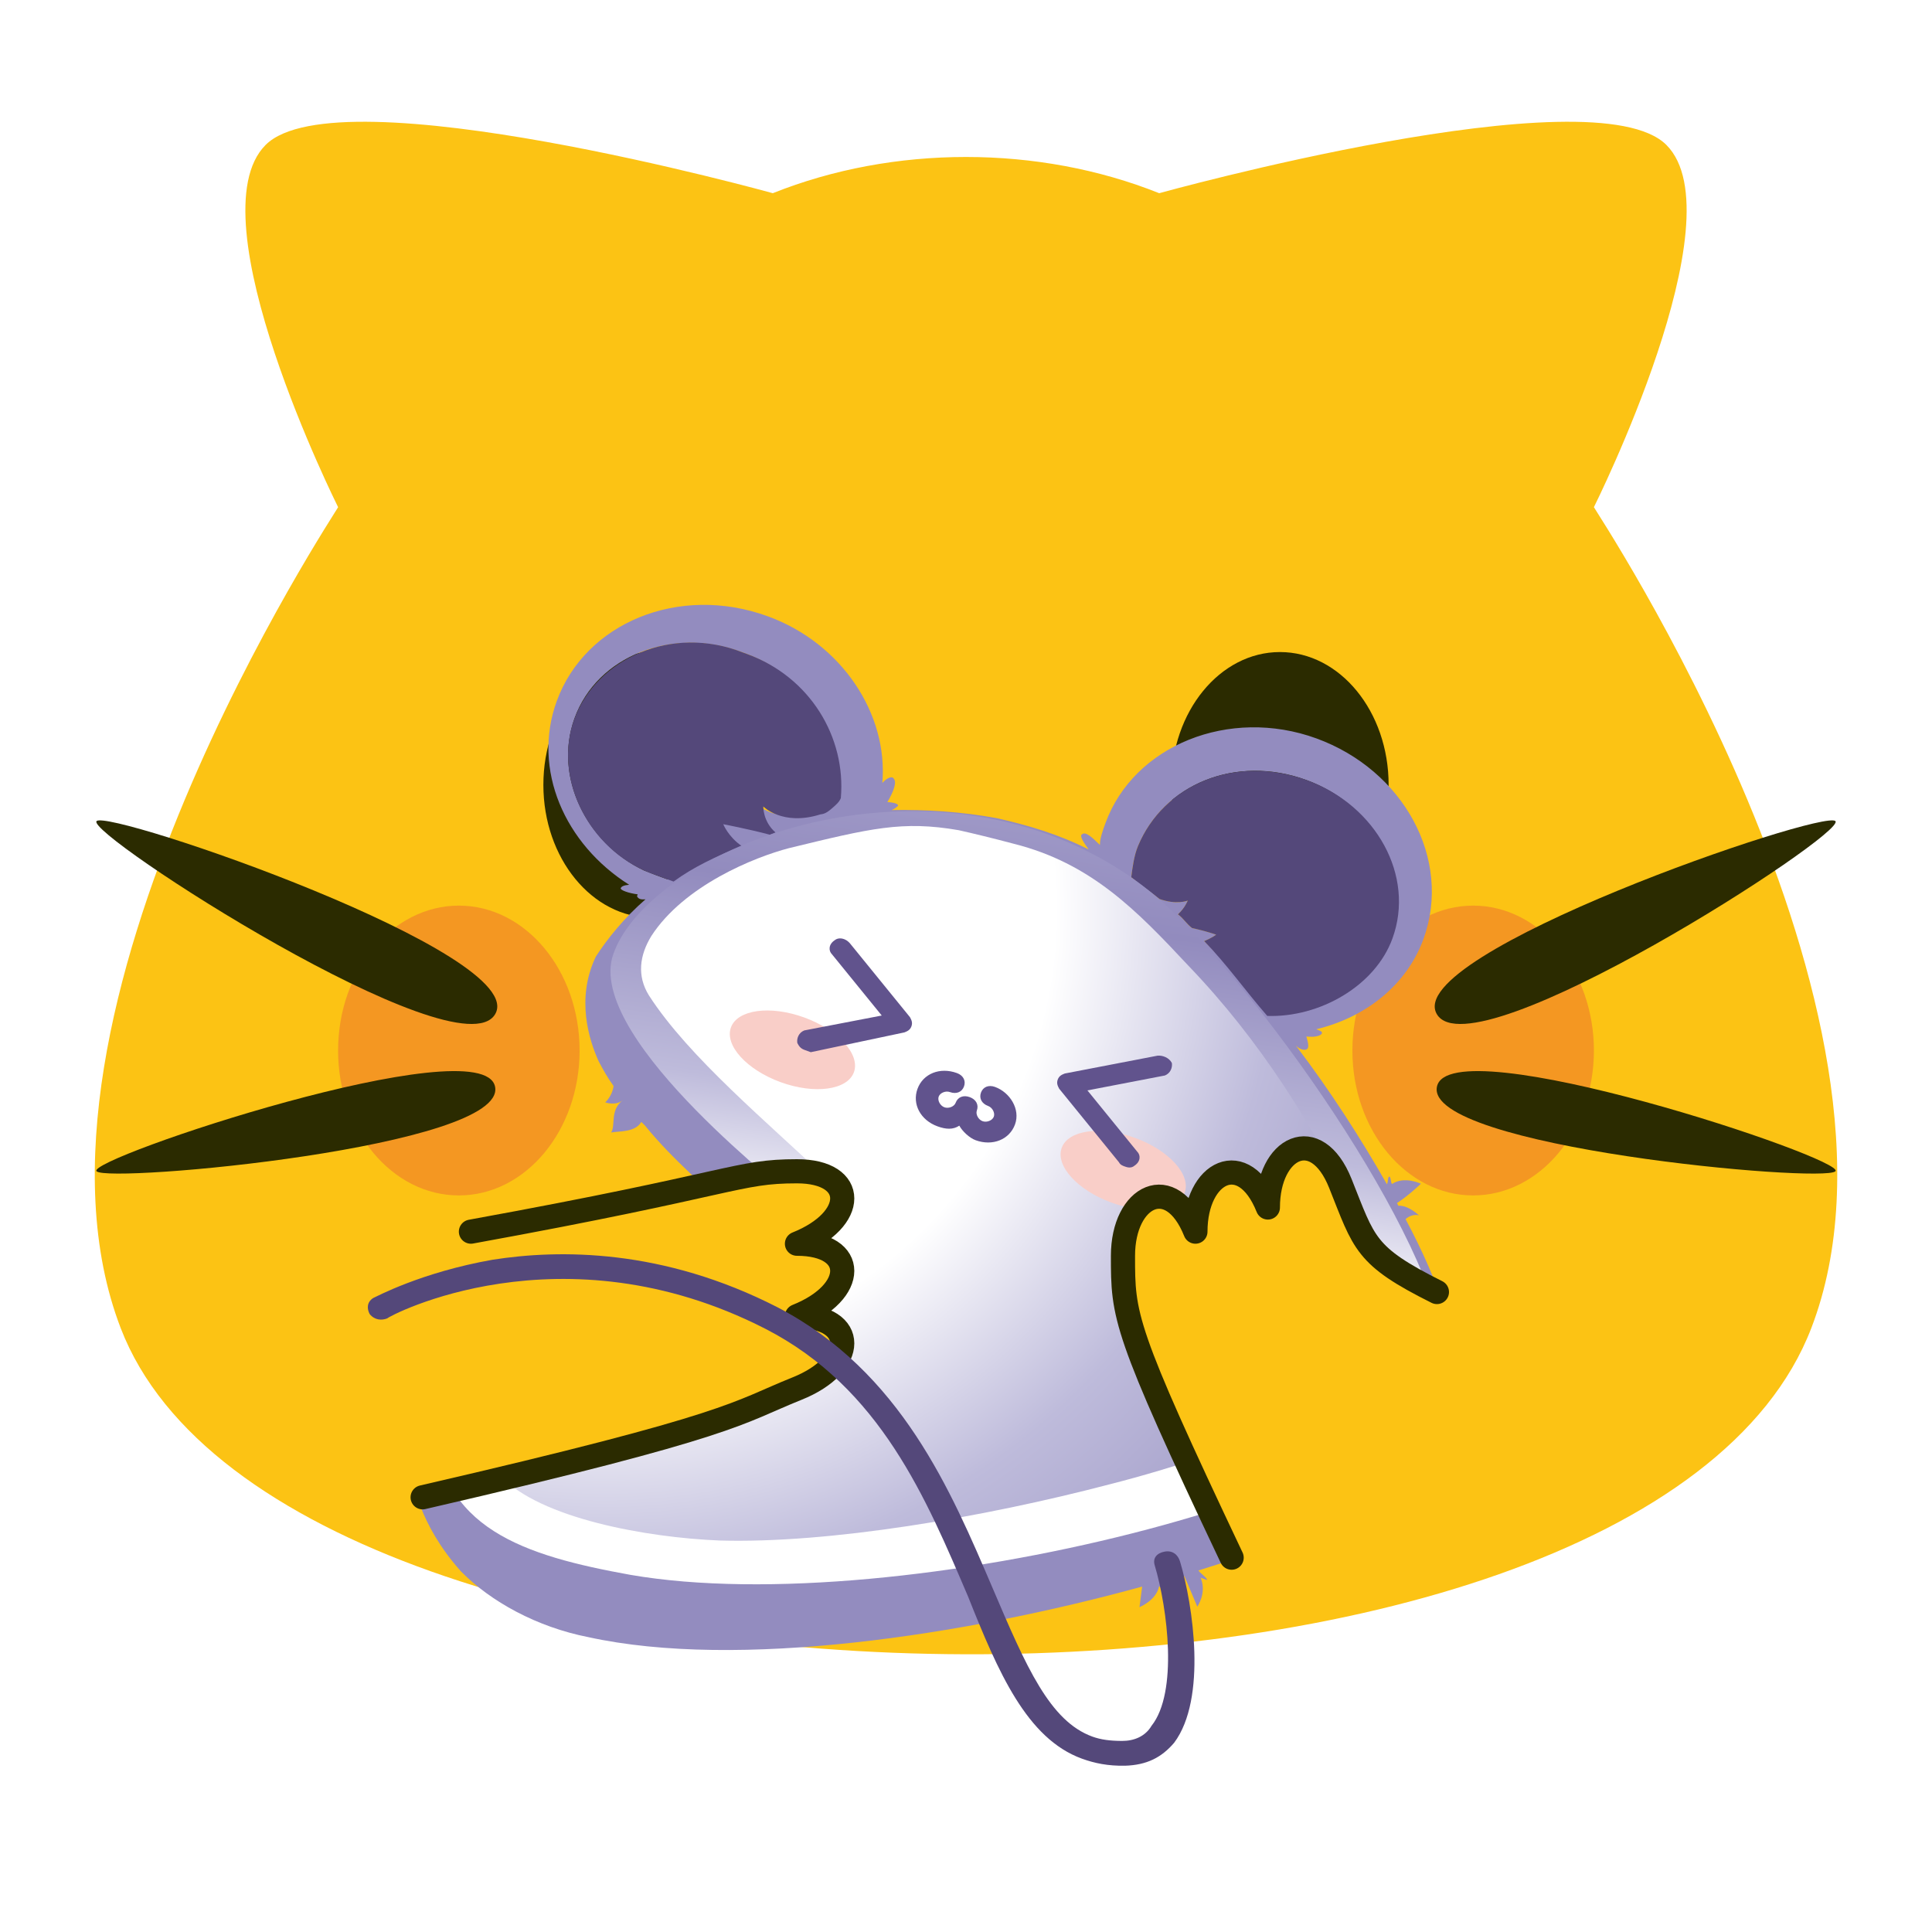 <?xml version="1.0" encoding="UTF-8" standalone="no"?>
<!-- Created with Inkscape (http://www.inkscape.org/) -->

<svg
   width="800.0px"
   height="800.0px"
   viewBox="0 0 800.0 800.0"
   version="1.1"
   id="SVGRoot"
   xmlns:xlink="http://www.w3.org/1999/xlink"
   xmlns="http://www.w3.org/2000/svg"
   xmlns:svg="http://www.w3.org/2000/svg"
   xmlns:rdf="http://www.w3.org/1999/02/22-rdf-syntax-ns#"
   xmlns:cc="http://creativecommons.org/ns#"
   xmlns:dc="http://purl.org/dc/elements/1.1/">
  <title
     id="title1016">Blobcat with Genchu in paws</title>
  <defs
     id="defs1121">
    <linearGradient
       id="light">
      <stop
         style="stop-color:#ffffff;stop-opacity:0"
         offset="0"
         id="stop17092" />
      <stop
         style="stop-color:#ffffff;stop-opacity:1"
         offset="1"
         id="stop17094" />
    </linearGradient>
    <linearGradient
       id="heart">
      <stop
         style="stop-color:#ff2050;stop-opacity:1;"
         offset="0"
         id="stop7049" />
    </linearGradient>
    <linearGradient
       id="blush">
      <stop
         style="stop-color:#ed6c30;stop-opacity:0.5;"
         offset="0"
         id="stop4680" />
    </linearGradient>
    <linearGradient
       id="face"
       gradientTransform="matrix(0.864,0,0,1,58.827,10)">
      <stop
         style="stop-color:#2b2b00;stop-opacity:1;"
         offset="0"
         id="stop7071" />
    </linearGradient>
    <linearGradient
       id="body"
       gradientTransform="translate(-5,10)">
      <stop
         style="stop-color:#fcc314;stop-opacity:1;"
         offset="0"
         id="stop5975" />
    </linearGradient>
    <linearGradient
       xlink:href="#body"
       id="linearGradient5979"
       x1="38.738"
       y1="437.708"
       x2="761.275"
       y2="437.708"
       gradientUnits="userSpaceOnUse"
       gradientTransform="translate(0,-70)" />
    <linearGradient
       xlink:href="#face"
       id="linearGradient7075"
       x1="345.45"
       y1="91.323"
       x2="430"
       y2="91.323"
       gradientUnits="userSpaceOnUse"
       gradientTransform="matrix(0.692,0,0,1.375,17.308,201.25)" />
    <linearGradient
       xlink:href="#face"
       id="linearGradient7177"
       gradientUnits="userSpaceOnUse"
       gradientTransform="matrix(0.692,0,0,1.375,277.308,201.25)"
       x1="345.45"
       y1="91.323"
       x2="430"
       y2="91.323" />
    <linearGradient
       xlink:href="#face"
       id="linearGradient5558"
       gradientUnits="userSpaceOnUse"
       gradientTransform="matrix(-1.383,-0.35,0.384,-1.57,779.509,1276.311)"
       x1="539.43"
       y1="437.901"
       x2="660.234"
       y2="437.901" />
    <linearGradient
       xlink:href="#face"
       id="linearGradient15760"
       gradientUnits="userSpaceOnUse"
       gradientTransform="matrix(-1.383,-0.35,0.384,-1.57,1239.628,1276.311)"
       x1="539.43"
       y1="437.901"
       x2="660.234"
       y2="437.901" />
    <linearGradient
       xlink:href="#face"
       id="linearGradient15762"
       gradientUnits="userSpaceOnUse"
       gradientTransform="matrix(-1.383,-0.35,0.384,-1.57,1239.628,1276.311)"
       x1="539.43"
       y1="437.901"
       x2="660.234"
       y2="437.901" />
    <linearGradient
       xlink:href="#blush"
       id="linearGradient4684"
       x1="562.359"
       y1="515.124"
       x2="648.359"
       y2="515.124"
       gradientUnits="userSpaceOnUse"
       gradientTransform="matrix(1.163,0,0,1.062,-93.906,-112.035)" />
    <filter
       style="color-interpolation-filters:sRGB"
       id="filter5097"
       x="-0.33"
       y="-0.275"
       width="1.66"
       height="1.55">
      <feGaussianBlur
         stdDeviation="13.75"
         id="feGaussianBlur5099" />
    </filter>
    <linearGradient
       xlink:href="#blush"
       id="linearGradient5143"
       gradientUnits="userSpaceOnUse"
       gradientTransform="matrix(1.163,0,0,1.062,-513.906,-112.035)"
       x1="562.359"
       y1="515.124"
       x2="648.359"
       y2="515.124" />
    <filter
       style="color-interpolation-filters:sRGB"
       id="filter5145"
       x="-0.33"
       y="-0.275"
       width="1.66"
       height="1.55">
      <feGaussianBlur
         stdDeviation="13.75"
         id="feGaussianBlur5147" />
    </filter>
    <linearGradient
       xlink:href="#face"
       id="linearGradient5190"
       gradientUnits="userSpaceOnUse"
       gradientTransform="translate(0,-70)" />
    <linearGradient
       xlink:href="#light"
       id="linearGradient1285"
       x1="429.624"
       y1="305.573"
       x2="297.925"
       y2="197.115"
       gradientUnits="userSpaceOnUse"
       gradientTransform="matrix(0.15,0,0,0.218,220.276,275.484)" />
    <linearGradient
       xlink:href="#light"
       id="linearGradient1868"
       gradientUnits="userSpaceOnUse"
       gradientTransform="matrix(0.15,0,0,0.218,480.276,275.484)"
       x1="429.624"
       y1="305.573"
       x2="297.925"
       y2="197.115" />
    <linearGradient
       xlink:href="#light"
       id="linearGradient2712"
       gradientUnits="userSpaceOnUse"
       gradientTransform="matrix(0.075,0,0,0.112,277.687,324.923)"
       x1="429.624"
       y1="305.573"
       x2="297.925"
       y2="197.115" />
    <linearGradient
       xlink:href="#light"
       id="linearGradient2717"
       gradientUnits="userSpaceOnUse"
       gradientTransform="matrix(0.075,0,0,0.112,537.687,324.923)"
       x1="429.624"
       y1="305.573"
       x2="297.925"
       y2="197.115" />
    <linearGradient
       xlink:href="#body"
       id="linearGradient4005"
       gradientTransform="matrix(1.235,0,0,1.375,-70.247,-233.75)"
       gradientUnits="userSpaceOnUse" />
    <linearGradient
       xlink:href="#body"
       id="linearGradient26217"
       gradientUnits="userSpaceOnUse"
       gradientTransform="matrix(0.37,0,0,0.813,-364.074,129.375)" />
    <linearGradient
       xlink:href="#face"
       id="linearGradient26900"
       gradientUnits="userSpaceOnUse"
       gradientTransform="matrix(-1.383,-0.35,0.384,-1.57,779.509,1276.311)"
       x1="539.43"
       y1="437.901"
       x2="660.234"
       y2="437.901" />
  </defs>
  <path
     style="display:inline;fill:url(#linearGradient5979);fill-opacity:1;stroke:none;stroke-width:1px;stroke-linecap:butt;stroke-linejoin:miter;stroke-opacity:1"
     d="m 750,550 c -70.049,182.128 -631.59,177.866 -700,0 -50,-130 90.647,-340.228 90,-340 0,0 -60,-120 -30,-150 30,-30 210,20 210,20 50,-20 110,-20 160,0 0,0 180,-50 210,-20 30,30 -30,150 -30,150 -0.403,0.012 140,210 90,340 z"
     id="path1267" />
  <g
     id="layer5"
     style="display:inline">
    <ellipse
       style="display:inline;mix-blend-mode:normal;fill:url(#linearGradient4684);fill-opacity:1;stroke:none;stroke-width:27.78;stroke-linecap:round;stroke-linejoin:round;stroke-miterlimit:4;stroke-dasharray:none;filter:url(#filter5097)"
       id="path4634"
       cx="610"
       cy="435"
       rx="50"
       ry="60" />
    <ellipse
       style="display:inline;mix-blend-mode:normal;fill:url(#linearGradient5143);fill-opacity:1;stroke:none;stroke-width:27.78;stroke-linecap:round;stroke-linejoin:round;stroke-miterlimit:4;stroke-dasharray:none;filter:url(#filter5145)"
       id="ellipse5139"
       cx="190"
       cy="435"
       rx="50"
       ry="60" />
  </g>
  <path
     style="fill:none;stroke:url(#linearGradient5190);stroke-width:25;stroke-linecap:round;stroke-linejoin:round;stroke-miterlimit:4;stroke-dasharray:none;stroke-opacity:1"
     d="m 320,450 40,50 40,-50 40,50 40,-50"
     id="path1015" />
  <g
     id="layer3">
    <path
       style="fill:url(#linearGradient15760);fill-opacity:1;stroke:none;stroke-width:1.518px;stroke-linecap:butt;stroke-linejoin:miter;stroke-opacity:1"
       d="m 760,485 c 5,-5 -160,-60 -165,-35 -5,25 160,40 165,35 z"
       id="path7804" />
    <path
       style="fill:url(#linearGradient15762);fill-opacity:1;stroke:none;stroke-width:1.518px;stroke-linecap:butt;stroke-linejoin:miter;stroke-opacity:1"
       d="m 760,340 c -5,-5 -180,55 -165,80 15,25 170,-75 165,-80 z"
       id="path5556" />
    <path
       style="fill:url(#linearGradient5558);fill-opacity:1;stroke:none;stroke-width:1.518px;stroke-linecap:butt;stroke-linejoin:miter;stroke-opacity:1"
       d="m 40,485 c -5,-5 160,-60 165,-35 5,25 -160,40 -165,35 z"
       id="path15676" />
    <path
       style="fill:url(#linearGradient26900);fill-opacity:1;stroke:none;stroke-width:1.518px;stroke-linecap:butt;stroke-linejoin:miter;stroke-opacity:1"
       d="m 40,340 c 5,-5 180,55 165,80 -15,25 -170,-75 -165,-80 z"
       id="path15678" />
  </g>
  <g
     id="layer4"
     style="display:inline">
    <ellipse
       style="display:inline;fill:url(#linearGradient7177);fill-opacity:1;stroke:none;stroke-width:29.27;stroke-linecap:round;stroke-linejoin:round"
       id="ellipse7175"
       cx="530"
       cy="325"
       rx="45"
       ry="55" />
    <ellipse
       style="fill:url(#linearGradient7075);fill-opacity:1;stroke:none;stroke-width:29.27;stroke-linecap:round;stroke-linejoin:round"
       id="path7025"
       cx="270"
       cy="325"
       rx="45"
       ry="55" />
    <g
       id="layer2"
       style="display:none">
      <ellipse
         style="opacity:1;fill:url(#linearGradient2717);fill-opacity:1;stroke:#ffffff;stroke-width:2.29;stroke-linecap:round;stroke-linejoin:round;stroke-opacity:0"
         id="ellipse2714"
         cy="344"
         cx="557.5"
         rx="6.355"
         ry="7.855" />
      <ellipse
         style="opacity:1;fill:url(#linearGradient1868);fill-opacity:1;stroke:#ffffff;stroke-width:4.517;stroke-linecap:round;stroke-linejoin:round;stroke-opacity:0"
         id="path1279"
         cy="312.5"
         cx="520"
         rx="12.742"
         ry="15.242" />
      <ellipse
         style="opacity:1;fill:url(#linearGradient2712);fill-opacity:1;stroke:#ffffff;stroke-width:2.29;stroke-linecap:round;stroke-linejoin:round;stroke-opacity:0"
         id="ellipse2710"
         cy="344"
         cx="297.5"
         rx="6.355"
         ry="7.855" />
      <ellipse
         style="opacity:1;fill:url(#linearGradient1285);fill-opacity:1;stroke:#ffffff;stroke-width:4.517;stroke-linecap:round;stroke-linejoin:round;stroke-opacity:0"
         id="ellipse1866"
         cy="312.5"
         cx="260"
         rx="12.742"
         ry="15.242" />
    </g>
  </g>
  <style
     type="text/css"
     id="style2">
	.st0{fill-rule:evenodd;clip-rule:evenodd;fill:#534779;}
	.st1{fill:#938CBF;}
	.st2{fill:#54487A;}
	.st3{fill-rule:evenodd;clip-rule:evenodd;fill:url(#path2975_1_);}
	.st4{fill-rule:evenodd;clip-rule:evenodd;fill:url(#path2977_1_);}
	.st5{fill:#61538D;}
	.st6{fill-rule:evenodd;clip-rule:evenodd;fill:#F9CEC8;}
	.st7{fill:#534779;}
</style>
  <g
     id="g69"
     transform="matrix(8.78,3.196,-2.868,7.88,117.04,124.063)"
     style="display:inline">
	<path
   class="st1"
   d="m 65.2,30.1 c -0.5,-1.7 -2.1,-4 -4.5,-6.4 0.2,-0.4 0.5,-0.4 0.5,-0.4 0,0 -0.6,-0.3 -1,-0.1 l -0.1,-0.1 c 0.4,-0.6 0.7,-1.3 0.7,-1.3 0,0 -0.8,-0.1 -1.2,0.5 -0.1,-0.1 -0.1,-0.2 -0.2,-0.3 -0.1,0 0,0.2 0,0.4 -1.8,-1.7 -3.8,-3.4 -5.9,-4.9 0.2,0.1 0.4,0.1 0.5,0 0.1,-0.1 0,-0.3 -0.2,-0.6 0.4,-0.1 0.6,-0.3 0.6,-0.4 0,-0.1 -0.1,-0.1 -0.3,-0.1 1.9,-1.4 3.1,-3.6 3.1,-6 0,-4.2 -3.4,-7.5 -7.5,-7.5 -4.1,0 -7.5,3.4 -7.5,7.5 0,0.4 0,0.8 0.1,1.1 -0.4,-0.2 -0.8,-0.4 -0.9,-0.2 -0.1,0.1 0.1,0.3 0.5,0.6 -1.5,-0.2 -2.9,-0.1 -4.3,0.1 -1.6,0.3 -3.1,0.8 -4.5,1.4 0.1,-0.1 0.2,-0.3 0.2,-0.3 0,-0.1 -0.2,-0.1 -0.5,0 C 32.9,12.5 32.9,12 32.7,11.9 32.6,11.8 32.4,12 32.3,12.3 31.5,9 28.5,6.5 25,6.5 c -4.2,0 -7.5,3.4 -7.5,7.5 0,3.6 2.5,6.5 5.8,7.3 -0.2,0.1 -0.3,0.2 -0.3,0.3 0,0.1 0.4,0.1 0.8,0 v 0.1 c 0.1,0.1 0.2,0.1 0.4,0 -0.6,1.2 -1,2.5 -1.2,3.5 -0.2,2.3 1,4 1.7,4.8 0.3,0.3 0.6,0.6 1,0.9 0.1,0.5 -0.1,0.9 -0.1,0.9 0,0 0.5,0 0.7,-0.4 v 0 c -0.4,0.7 0.1,1.3 0,1.7 0.3,-0.2 1,-0.4 1.1,-1 l 0.2,0.1 c 1.8,1.2 3.5,1.8 5.1,2.7 -3.4,2.9 -5,4.3 -6.5,6 -2.3,2.4 -3.9,5.1 -3.9,7 v 0 c 0,0.6 -0.1,2.6 0.7,4.1 0.3,0.6 1.2,2.5 3.7,4 1.7,0.9 4,1.3 6.3,0.9 6.7,-1 15.6,-6.4 22.3,-11.7 l 0.2,1 c 0,0 0.6,-0.6 0.5,-1.3 0.1,0 0.2,0.2 0.3,0.2 0,-0.1 -0.1,-0.3 -0.2,-0.4 l 0.2,-0.2 0.2,0.4 c 0,0 0.3,-0.4 0.3,-0.8 l 0.1,-0.1 1,1.2 c 0,0 0.2,-0.8 -0.3,-1.4 h 0.3 c 0,-0.1 -0.4,-0.2 -0.5,-0.3 3.9,-3.3 6.7,-6.4 7.5,-8 0.6,-1.4 0.7,-3.9 0.3,-5.4 z M 18.5,14.5 c -0.01,-3.3 2.7,-5.9 5.9,-5.9 v 0 h 0.2 c 3,0 5.4,2.2 5.9,5.1 0,0.2 -0.1,0.4 -0.2,0.6 -0.1,0.2 -0.2,0.3 -0.4,0.5 -1.4,1.2 -2.5,0.6 -2.5,0.6 0,0 0.2,0.8 0.9,1 l -0.2,0.2 C 27,16.7 26,16.9 26,16.9 c 0,0 0.4,0.5 1.1,0.7 -0.9,0.9 -1.7,1.9 -2.3,2.8 H 24.3 L 23.699,20.385 C 20.899,20.085 18.509,17.584 18.5,14.5 Z M 49.9,5 c 3.3,0 5.9,2.7 5.9,5.9 0,2.2 -1.2,4.2 -3.1,5.2 -0.4,-0.3 -0.7,-0.4 -0.8,-0.4 -0.2,0 -0.7,0.1 -0.8,0.3 -1,-0.7 -2,-1.3 -3,-1.8 0.3,-0.3 0.4,-0.5 0.4,-0.5 0,0 -0.5,0 -1.1,0.1 -0.3,-0.1 -0.5,-0.3 -0.8,-0.4 0.2,-0.4 0.2,-0.8 0.2,-0.8 0,0 -0.4,0.4 -1.2,0.4 -0.5,-0.2 -1,-0.4 -1.5,-0.5 C 44,12 43.9,11.5 43.9,11 44,7.6 46.6,5 49.9,5 Z"
   id="path20" />

	<path
   class="st2"
   d="m 46.8,12.6 c 0,0 2.02e-4,0.376 -0.198,0.8 0.3,0.1 0.498,0.3 0.798,0.4 0.647,-0.099 1.1,-0.1 1.1,-0.1 0,0 -0.094,0.186 -0.4,0.5 1.3,0.7 2.461,1.607 3.761,2.407 2.2,-0.8 4.039,-3.207 4.039,-5.707 0,-3.3 -2.7,-5.878 -5.9,-5.9 -3.458,-0.024 -5.965,2.645 -6.097,5.906 -0.02,0.508 0.092,1.068 0.192,1.568 0.5,0.2 1.005,0.327 1.505,0.527 C 46.4,13 46.8,12.6 46.8,12.6 Z"
   id="path22" />

	<path
   class="st2"
   d="m 24.7,8.6 h -0.2 v 0 C 21.129,8.505 18.507,11.35 18.503,14.539 18.499,17.636 21.074,20.328 24,20.4 h 0.6 0.5 c 0.6,-1 1.4,-1.9 2.3,-2.8 -0.7,-0.2 -1.1,-0.7 -1.1,-0.7 0,0 1.1,-0.2 2.1,-0.3 l 0.2,-0.2 c -0.7,-0.3 -0.9,-1 -0.9,-1 0,0 1.1,0.6 2.5,-0.6 0.2,-0.1 0.3,-0.3 0.4,-0.5 0.1,-0.2 0.2,-0.4 0.2,-0.6 -0.7,-2.9 -3.1,-5.1 -6.1,-5.1 z"
   id="path24" />

	<g
   id="mid_1_">
		
			<linearGradient
   id="path2975_1_"
   gradientUnits="userSpaceOnUse"
   x1="-317.953"
   y1="328.224"
   x2="-317.836"
   y2="328.224"
   gradientTransform="matrix(-73.328,-328.785,-328.785,73.328,84645.555,-128559.96)">
			<stop
   offset="0"
   style="stop-color:#FFFFFF"
   id="stop26" />

			<stop
   offset="0.34"
   style="stop-color:#FFFFFF"
   id="stop28" />

			<stop
   offset="0.51"
   style="stop-color:#BEBBDB"
   id="stop30" />

			<stop
   offset="0.75"
   style="stop-color:#928BBE"
   id="stop32" />

			<stop
   offset="0.87"
   style="stop-color:#9F99C7"
   id="stop34" />

			<stop
   offset="1"
   style="stop-color:#524C76"
   id="stop36" />

		</linearGradient>

		<path
   id="path2975"
   class="st3"
   d="m 34.9,33.1 c -2.2,1.9 -3.7,3.2 -5.6,4.9 -4.5,4.1 -7.5,7.2 -6,11.5 1.8,4.9 5.8,4.7 10.5,3.8 12,-2.4 31.8,-17.6 30.8,-23.2 -0.8,-4.5 -11.9,-13.6 -18.4,-16.8 -2,-1 -4.4,-1.5 -6.8,-1.4 -9,0.4 -16,8.6 -15.7,13.1 0.4,4.3 11.3,8 11.2,8.1 z"
   style="fill:url(#path2975_1_)" />

	</g>

	
		<radialGradient
   id="path2977_1_"
   cx="-317.703"
   cy="328.099"
   r="0.117"
   gradientTransform="matrix(-8.946,567.64,484.123,7.622,-161659.58,177863.45)"
   gradientUnits="userSpaceOnUse">
		<stop
   offset="0"
   style="stop-color:#FFFFFF"
   id="stop41" />

		<stop
   offset="0.34"
   style="stop-color:#FFFFFF"
   id="stop43" />

		<stop
   offset="0.51"
   style="stop-color:#BEBBDB"
   id="stop45" />

		<stop
   offset="0.75"
   style="stop-color:#928BBE"
   id="stop47" />

		<stop
   offset="0.87"
   style="stop-color:#9F99C7"
   id="stop49" />

		<stop
   offset="1"
   style="stop-color:#524C76"
   id="stop51" />

	</radialGradient>

	<path
   id="path2977"
   class="st4"
   d="m 38.7,12.9 c -1,0.1 -1.8,0.2 -2.5,0.3 -2.5,0.5 -3.7,1.4 -6.8,3.7 -1.3,1 -3.8,3.5 -4.4,6.4 -0.2,1.1 0,2.1 0.8,2.8 2.6,2.2 6.9,3.9 10.4,5.6 1,0.5 0.3,1.4 -1.3,2.8 -4.2,3.6 -9.9,8.1 -10.3,11.5 -0.2,1.6 0.4,3.8 2.3,4.9 2.3,1.3 7,0.4 10.1,-0.7 4.6,-1.7 10.6,-5.5 15.4,-9.2 5,-3.8 9.6,-8.7 9.8,-9.5 0.3,-1 0.3,-1.9 -0.3,-2.9 -0.8,-1.6 -2,-2.8 -3.2,-4.2 -3.3,-3.5 -6.7,-6.5 -10.9,-8.8 -3,-1.7 -5.6,-3.1 -9.1,-2.7 z"
   style="fill:url(#path2977_1_)" />

	<path
   class="st5"
   d="m 41.6,24.5 c -0.3,0 -0.5,0.2 -0.5,0.5 0,0.3 0.2,0.5 0.5,0.5 0.2,0 0.4,0.2 0.4,0.4 0,0.2 -0.2,0.4 -0.4,0.4 -0.2,0 -0.4,-0.2 -0.4,-0.4 0,-0.3 -0.2,-0.5 -0.5,-0.5 -0.3,0 -0.5,0.2 -0.5,0.5 0,0.2 -0.2,0.4 -0.4,0.4 -0.2,0 -0.4,-0.2 -0.4,-0.4 0,-0.2 0.2,-0.4 0.4,-0.4 0.3,0 0.5,-0.2 0.5,-0.5 0,-0.3 -0.2,-0.5 -0.5,-0.5 -0.8,0 -1.4,0.6 -1.4,1.4 0,0.8 0.6,1.4 1.4,1.4 0.4,0 0.7,-0.1 0.9,-0.4 0.2,0.2 0.6,0.4 0.9,0.4 0.8,0 1.4,-0.6 1.4,-1.4 0,-0.8 -0.7,-1.4 -1.4,-1.4 z"
   id="path55" />

	<path
   class="st2"
   d="m 55.4,54.2 c -2.6,0 -4.8,-2.6 -7.2,-5.6 -3.2,-3.8 -6.8,-8.2 -12.5,-9 -10.1,-1.4 -15.9,5.8 -15.9,5.9 -0.2,0.2 -0.5,0.3 -0.8,0.1 -0.2,-0.2 -0.3,-0.5 -0.1,-0.8 0.1,-0.1 1.6,-2 4.4,-3.8 2.6,-1.6 6.9,-3.4 12.6,-2.6 6.1,0.9 10,5.6 13.2,9.4 2.6,3.1 4.4,5.2 6.4,5.2 0.4,0 0.8,-0.1 1.3,-0.3 0.5,-0.2 0.9,-0.6 1,-1.2 0.6,-2 -1.1,-5.7 -2.3,-7.5 -0.2,-0.3 -0.1,-0.6 0.2,-0.8 0.3,-0.2 0.6,-0.1 0.8,0.2 1.2,1.8 3.2,5.9 2.5,8.5 -0.3,0.9 -0.8,1.5 -1.7,1.9 -0.7,0.3 -1.3,0.4 -1.9,0.4 z"
   id="path57"
   style="display:none" />

	<ellipse
   class="st6"
   cx="32.6"
   cy="26.2"
   rx="2.9"
   ry="1.7"
   id="ellipse59" />

	<ellipse
   class="st6"
   cx="48.2"
   cy="26.2"
   rx="2.9"
   ry="1.7"
   id="ellipse61" />

	<g
   id="g67">
		<path
   class="st5"
   d="m 33.1,26 c -0.2,0 -0.3,-0.1 -0.4,-0.2 -0.1,-0.2 -0.1,-0.5 0.1,-0.7 l 3,-2 -3,-2 c -0.2,-0.1 -0.3,-0.4 -0.1,-0.7 0.1,-0.2 0.4,-0.3 0.7,-0.1 l 3.6,2.4 c 0.1,0.1 0.2,0.2 0.2,0.4 0,0.2 -0.1,0.3 -0.2,0.4 L 33.4,26 c -0.1,0 -0.2,0 -0.3,0 z"
   id="path63" />

		<path
   class="st5"
   d="m 48.2,26 c -0.1,0 -0.2,0 -0.3,-0.1 l -3.6,-2.4 c -0.1,-0.1 -0.2,-0.2 -0.2,-0.4 0,-0.2 0.1,-0.3 0.2,-0.4 l 3.6,-2.4 c 0.2,-0.1 0.5,-0.1 0.7,0.1 0.1,0.2 0.1,0.5 -0.1,0.7 l -3,2 3,2 c 0.2,0.1 0.3,0.4 0.1,0.7 C 48.5,26 48.3,26 48.2,26 Z"
   id="path65" />

	</g>

</g>
  <g
     id="layer6"
     transform="translate(0,-70)">
    <rect
       style="display:inline;opacity:1;fill:url(#linearGradient4005);fill-opacity:1;stroke:none;stroke-width:6.18;stroke-linecap:round;stroke-linejoin:round;stroke-miterlimit:4;stroke-dasharray:none;stroke-opacity:0;paint-order:normal"
       id="rect3887"
       width="100"
       height="110"
       x="510"
       y="605" />
    <path
       style="fill:url(#body);stroke:url(#face);stroke-width:10;stroke-linecap:round;stroke-linejoin:round;stroke-miterlimit:4;stroke-dasharray:none;stroke-opacity:1;paint-order:normal"
       d="m 510,715 c -45,-95 -45,-100 -45,-125 0,-25 20,-35 30,-10 0,-25 20,-35 30,-10 0,-25 20,-35 30,-10 10,25 10,30 40,45"
       id="path5425" />
    <rect
       style="display:inline;opacity:1;fill:url(#linearGradient26217);fill-opacity:1;stroke:none;stroke-width:2.602;stroke-linecap:round;stroke-linejoin:round;stroke-miterlimit:4;stroke-dasharray:none;stroke-opacity:0;paint-order:normal"
       id="rect26213"
       width="30"
       height="65"
       x="-190"
       y="625"
       transform="scale(-1,1)" />
    <path
       style="display:inline;fill:url(#body);stroke:url(#face);stroke-width:10;stroke-linecap:round;stroke-linejoin:round;stroke-miterlimit:4;stroke-dasharray:none;stroke-opacity:1;paint-order:normal"
       d="m 175,690 c 130,-30 130,-35 155,-45 25,-10 25,-30 0,-30 25,-10 25,-30 0,-30 25,-10 25,-30 0,-30 -25,0 -25,5 -135,25"
       id="path26215" />
  </g>
  <path
     class="st2"
     d="m 448.008,728.228 c -22.829,-8.309 -34.688,-35.829 -47.156,-67.14 -17.198,-40.172 -36.186,-86.351 -83.939,-110.871 -84.665,-43.31 -156.242,-5.106 -156.529,-4.318 -2.33,0.937 -5.251,0.766 -7.311,-1.769 -1.182,-2.215 -1.2,-4.899 1.417,-6.624 1.165,-0.468 19.785,-10.648 49.533,-15.884 27.418,-4.3 70.336,-4.743 118.089,19.777 50.978,26.587 71.74,76.088 88.938,116.26 13.937,32.738 23.718,55.04 41.279,61.431 3.512,1.278 7.311,1.769 12.275,1.79 4.964,0.022 9.623,-1.852 12.222,-6.261 11.005,-13.843 6.691,-48.434 1.317,-66.454 -0.896,-3.003 0.843,-5.048 4.051,-5.665 3.208,-0.617 5.555,1.129 6.451,4.133 5.373,18.02 11.174,56.721 -2.429,74.973 -5.215,6.134 -11.327,9.264 -20.376,9.54 -7.007,0.127 -12.562,-1.002 -17.83,-2.92 z"
     id="path57-7"
     style="display:inline;fill:#54487a;stroke-width:8.852" />
</svg>
